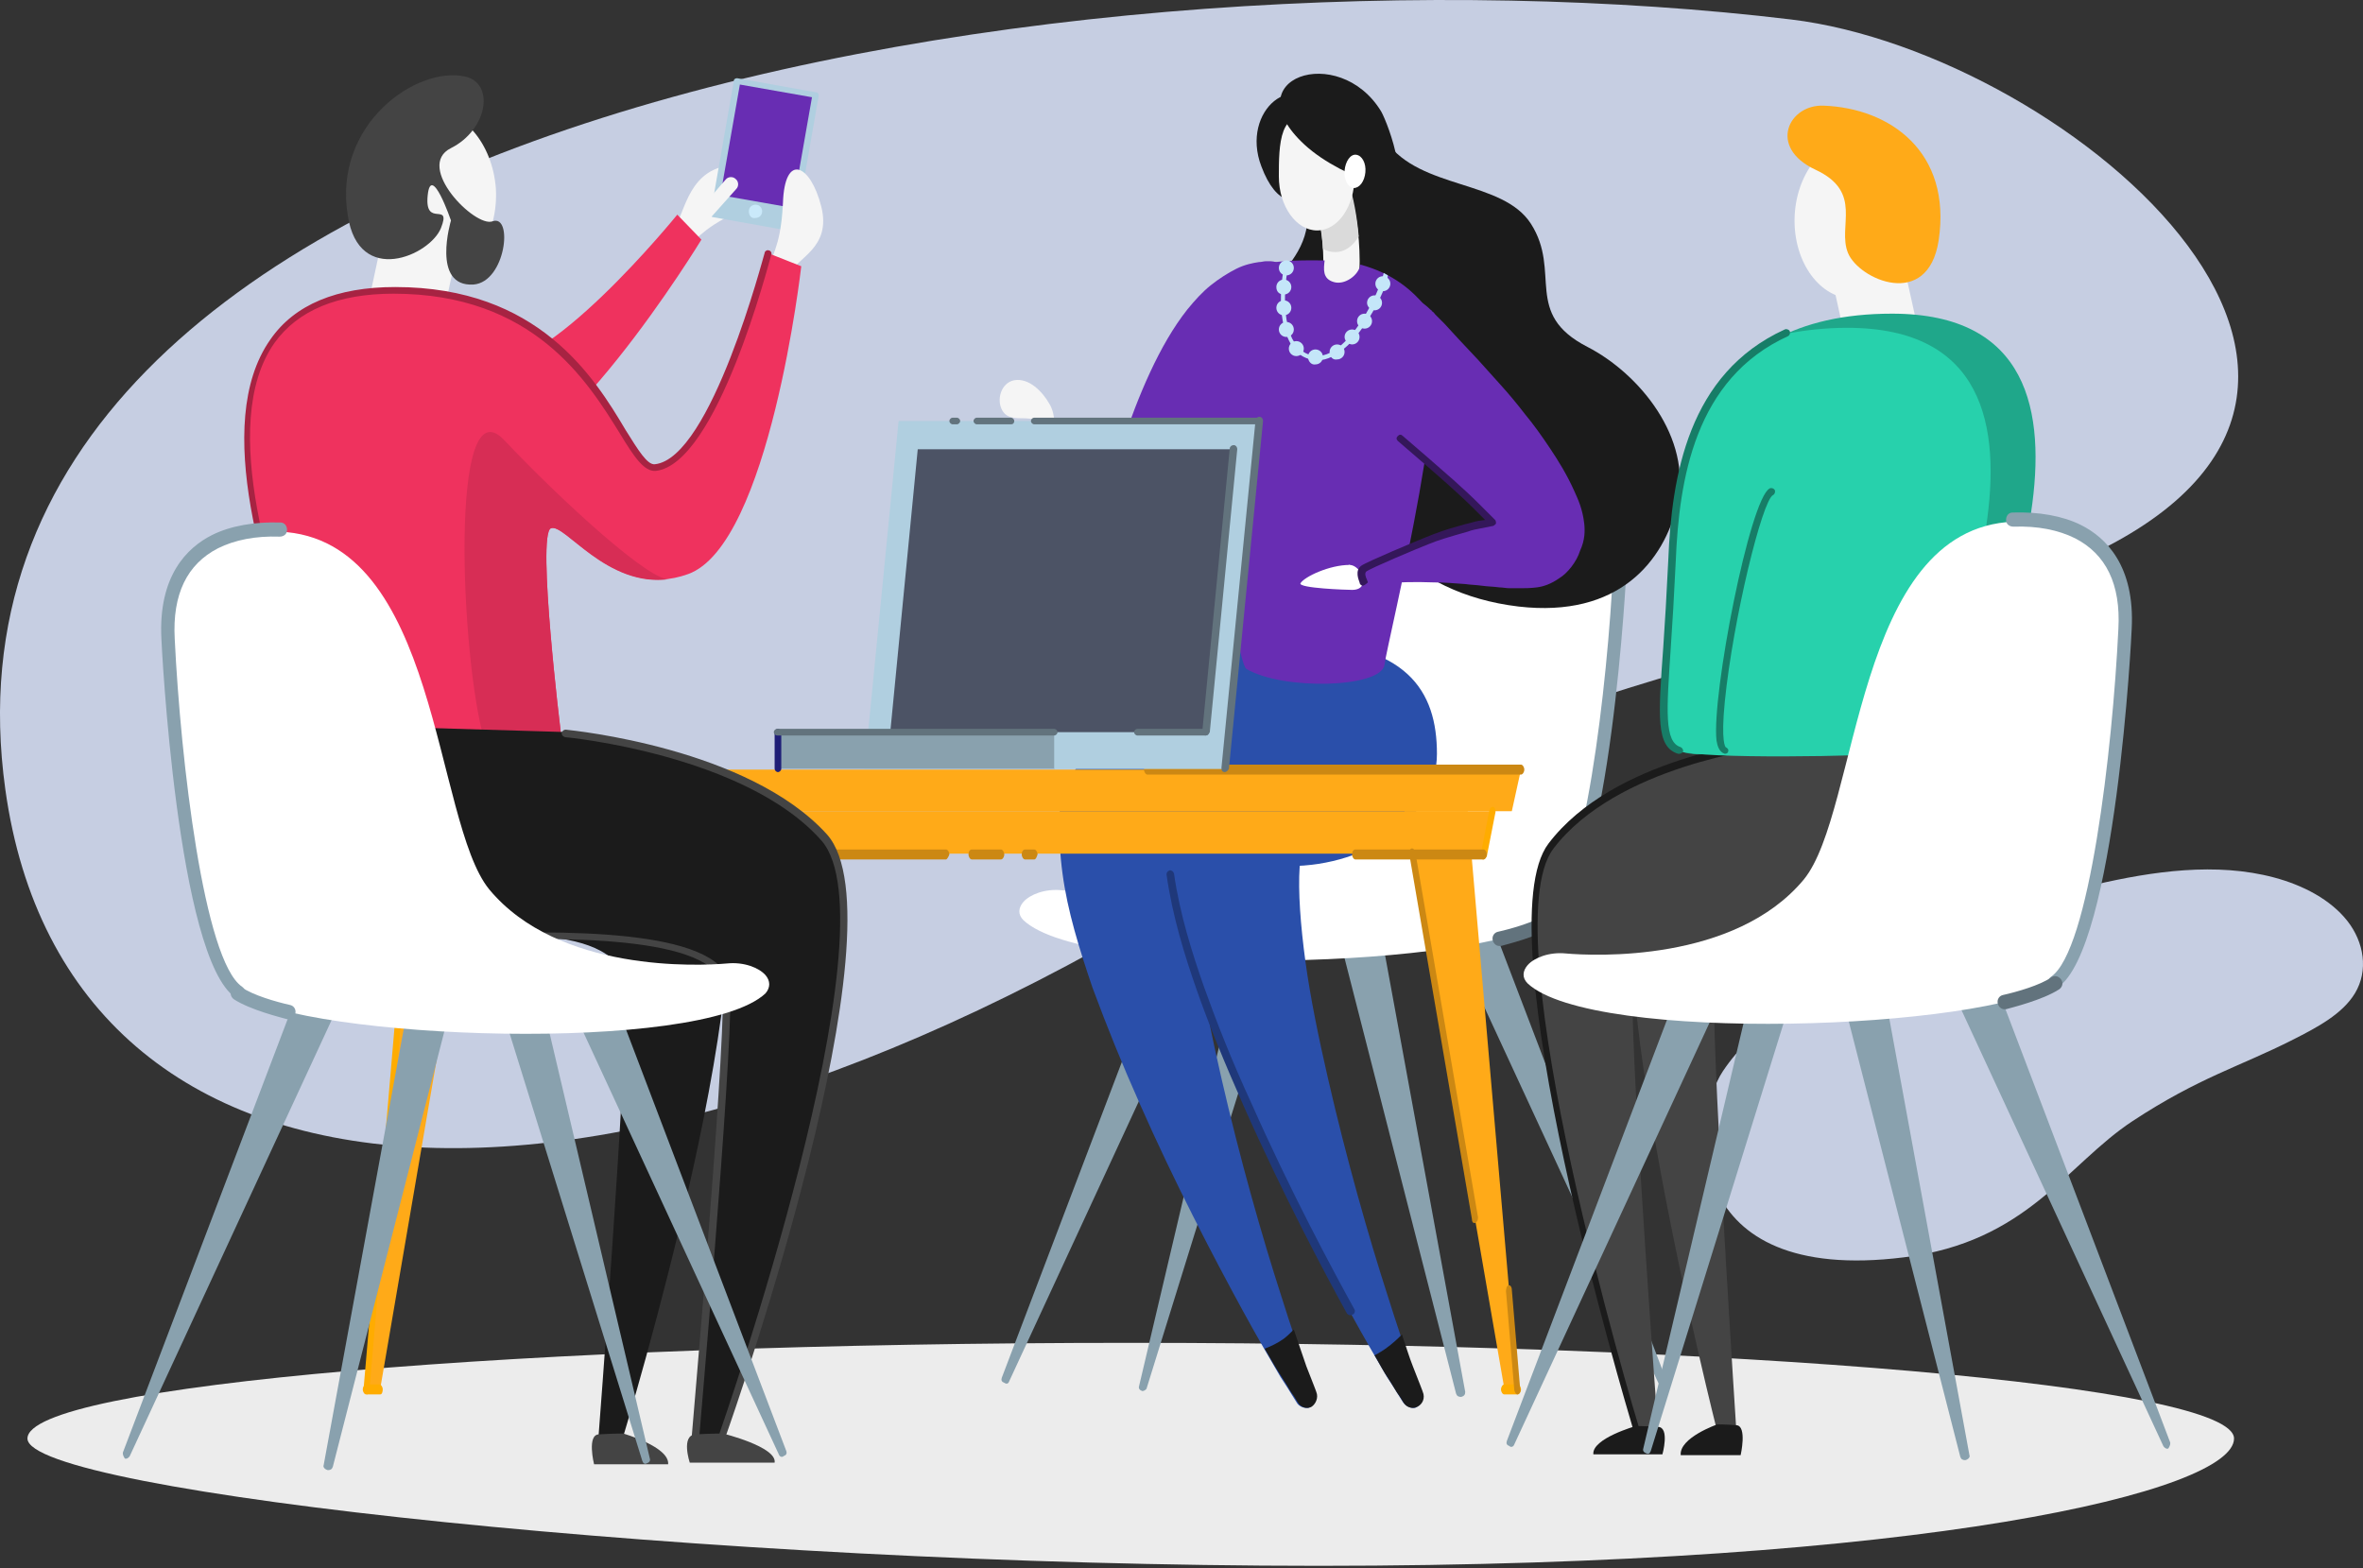 <svg width="568" height="377" viewBox="0 0 568 377" fill="none" xmlns="http://www.w3.org/2000/svg">
<rect x="0" y="0" width="568" height="377" fill="#333333" stroke="none"/>
<g clip-path="url(#clip0)">
<path d="M271.8 322.8C125.4 322.8 6.6 333 6.6 345.8C6.6 358.6 170.6 376.4 317 376.4C463.4 376.4 537 358.4 537 345.8C537 333.2 418.4 322.8 271.8 322.8Z" fill="#ECECEC"/>
<path fill-rule="evenodd" clip-rule="evenodd" d="M308.334 201.029C360.912 166.002 471.959 145.561 492.962 137.43C596.768 97.247 497.655 12.76 430.534 4.683C263.195 -15.455 -21.401 26.302 1.277 189.749C16.048 296.2 146.456 308.873 308.334 201.029Z" fill="#C6CEE2"/>
<path fill-rule="evenodd" clip-rule="evenodd" d="M512.654 269.467C528.668 258.939 538.34 256.431 551.183 249.911C556.966 246.976 563.039 243.786 566.067 238.764C569.362 233.299 568.245 226.462 564.231 221.367C560.218 216.272 553.653 212.809 546.65 210.942C532.735 207.23 517.523 209.414 503.407 212.695C484.419 217.11 466.078 223.461 448.936 231.558C435.196 238.05 421.771 246.067 414.119 257.524C406.466 268.981 403.97 308.943 457.605 302.249C487.338 298.539 496.64 279.995 512.654 269.467Z" fill="#C6CEE2"/>
<path d="M400.4 331.4L358 220.4C357 217.8 354.2 216.4 351.4 217.4C348.8 218.4 347.4 221.2 348.4 224C348.4 224.2 348.4 224.2 348.6 224.4L398.6 332.4C398.8 332.8 399.4 333.2 399.8 333C400.4 332.4 400.6 331.8 400.4 331.4Z" fill="#89A1AE"/>
<path d="M352.2 334.6L330.8 218C330.4 215.2 327.6 213.4 324.8 213.8C322 214.2 320.2 217 320.6 219.8C320.6 220 320.6 220 320.6 220.2L350 335C350.2 335.6 350.6 335.8 351.2 335.8C352 335.6 352.2 335.2 352.2 334.6Z" fill="#89A1AE"/>
<path d="M275.6 333.8L310.8 220.4C311.6 217.6 310 214.8 307.4 214C304.6 213.2 301.8 214.8 301 217.4C301 217.6 301 217.6 301 217.8L273.8 333.2C273.6 333.8 274 334.2 274.6 334.4C274.8 334.4 275.4 334.2 275.6 333.8Z" fill="#89A1AE"/>
<path d="M242.599 332L292.599 224C293.799 221.4 292.599 218.4 289.999 217.2C287.399 216 284.399 217.2 283.199 219.8C283.199 220 283.199 220 282.999 220.2L240.799 331.2C240.599 331.8 240.799 332.2 241.399 332.4C241.999 332.8 242.399 332.6 242.599 332Z" fill="#89A1AE"/>
<path d="M246 221.2C261.6 235.8 356 232.4 372.8 221.2C383.8 213.8 388.8 156.4 389.8 136.4C390.4 124 385.6 116.6 378.4 113C374 110.8 368.6 109.8 362.8 110.2C324.4 111.8 325.8 179.8 312.4 196.2C295.8 216.2 262 214.6 255.2 214C251.2 213.6 247.6 215 246 216.8C244.8 218.2 244.6 219.8 246 221.2Z" fill="white"/>
<path d="M372.6 222.8C372 222.8 371.6 222.6 371.2 222C370.6 221.2 370.8 220.2 371.6 219.6C380.8 213.4 386.4 165 387.8 136C388.4 125.2 384.8 118 377.4 114.2C373.4 112.2 368.4 111.2 362.6 111.4C361.6 111.4 361 110.8 360.8 109.8C360.8 108.8 361.4 108 362.4 108C368.6 107.8 374.4 108.8 378.8 111C384.8 114 391.8 120.8 391 136C391 136.8 387.2 212.8 373.2 222.2C373.4 222.8 373 222.8 372.6 222.8Z" fill="#89A1AE"/>
<path d="M360.4 227.4C359.6 227.4 359 226.8 358.8 226C358.6 225 359.2 224.2 360 224C363.6 223.2 369 221.6 371.6 219.8C372.4 219.2 373.4 219.4 374 220.2C374.6 221 374.4 222 373.6 222.6C369.6 225.2 362.2 227 360.8 227.4C360.8 227.4 360.6 227.4 360.4 227.4Z" fill="#62737D"/>
<path d="M358 112.4L357.2 109.2L358 109C358.8 108.8 359.8 109.2 360 110.2C360.2 111 359.8 112 358.8 112.2L358 112.4Z" fill="#1E1E77"/>
<path d="M345.4 181.2C345.4 196.2 329.4 208.2 309.8 208.2C290.2 208.2 254.6 211.8 254.6 196.8C254.6 181.8 281.2 154 309.8 154C338.4 154.2 345.4 166.2 345.4 181.2Z" fill="#2A4FAA"/>
<path d="M333.2 34C341.4 45.6 361.2 43.2 368 53.8C375.4 65.4 366 75.4 381.6 83.4C394 89.8 406.8 105.2 403.2 121.2C400 134.8 389.2 148.6 365 145.8C338.4 142.6 325.8 125.2 311 101.2C291.2 69.2 312 69.6 314.2 54C314.6 51.6 327.4 25.8 330.4 28.2C331.6 29 332.4 33 333.2 34C335.4 37.2 332.4 33 333.2 34Z" fill="#1B1B1B"/>
<path d="M317.6 27.8C323.8 40.4 310.4 59.2 303.2 40C298 26.4 311.8 15.8 317.6 27.8Z" fill="#1B1B1B"/>
<path d="M315.8 78.2C318.6 79.4 321.2 80.6 324 82C327.8 69.6 327.8 55.8 323.8 43.4C321 44.6 318.4 46 315.6 47.2C318.8 57 319 68.2 315.8 78.2Z" fill="#F5F5F5"/>
<path d="M253.6 102.4C253.4 100.4 253.2 98.6 252.2 97C250.6 94.2 247.4 90.8 243.8 91.4C240.6 92 239.4 96.2 241 98.8C242.4 101 245 100.4 247.2 100.6C249.4 100.8 251.6 101.4 253.2 103L253.6 102.4Z" fill="#F5F5F5"/>
<path d="M303.2 63.6C308.2 62.4 314.4 62.6 318.4 62.6C318.2 64.6 317.8 67 320.6 67.8C323.2 68.6 326.6 66.2 327 63.6C335 65.8 339.4 69.8 342.8 73.8C351.2 83.8 333.4 154.4 332.8 159.8C332 165.4 308.4 166 299.6 160.8C296.8 159.6 281.6 68.4 303.2 63.6Z" fill="#682DB3"/>
<path d="M315.8 47C318.6 45.8 321.2 44.4 324 43.2C325.4 47.6 326.2 52.2 326.6 56.8C325.2 59.2 323.2 60.6 321 60.6C320 60.6 319 60.4 318 59.8C317.8 55.6 317 51.2 315.8 47Z" fill="#DADADA"/>
<path d="M307.4 42.4C307.4 49.6 311.6 55.4 316.6 55.4C321.6 55.4 325.6 49.6 325.6 42.4C325.6 35.2 321 31.6 316.4 29.4C307.4 24.8 307.4 35.2 307.4 42.4Z" fill="#F5F5F5"/>
<path d="M324.4 135.8C319.6 135.8 313.6 138.6 312.6 140.2C312 141.4 323.8 141.8 325 141.8C329.8 141.8 327.2 135.8 324.4 135.8C323.6 135.6 325 135.8 324.4 135.8Z" fill="white"/>
<path d="M250.6 97.4C250.2 95.6 248.8 94.4 247.2 94C246.4 93.8 245.6 93.8 244.8 94C244.4 94.2 243.8 94.4 243.6 94.8C243.6 95.4 244 96 244.4 96.4C245 97 245.8 97.2 246.6 97.2C248 97.4 249.2 97.2 250.6 97.4Z" fill="#F5F5F5"/>
<path d="M255.4 102.8C255.4 102.8 255.8 103 256.4 103.6C257 104.2 257.8 105 258.8 106C260.8 108 263.6 110.8 266.6 114C268 115.6 269.8 117.2 271.2 118.4C272 119 272.8 119.4 272.8 119.2C272.8 119.2 272.6 118.8 271.6 118.4C271 118.2 270.2 118.2 269.4 118.2C268.4 118.2 267.6 118.6 267 119C266.4 119.4 266 119.6 265.6 120C265.4 120 265.4 120.2 265.4 120.2C265.6 120 265.2 120.4 265.2 120.4L265.4 120.2C265.6 120 265.4 120 265.4 120V119.8L265.6 119.2C266 118.2 266.4 116.8 266.8 115.6C267.8 112.8 268.6 110 269.6 107C273.6 95.2 278.6 83 285.4 74.4C287.2 72.2 289 70.2 291 68.6C293 67 295.2 65.6 297.2 64.6C299.2 63.6 301.2 63.2 302.6 63C303.2 63 303.8 62.8 304.2 62.8C304.6 62.8 304.8 62.8 304.8 62.8C308.2 62.6 311 65.4 311.2 68.8C311.2 70 311 71.2 310.4 72L306.4 78.8C306.4 78.8 306.4 78.8 306.2 79C306 79.2 305.8 79.4 305.6 79.6C305.2 80 304.8 80.6 304 81.4C303.2 82.4 302.4 83.6 301.6 85.2C299.8 88.4 297.6 92.8 295.6 97.8C294.6 100.2 293.4 103 292.4 105.6C291.2 108.4 290.2 111.2 289 114C287.8 116.8 286.6 119.8 285.2 122.6C284.4 124 283.8 125.6 282.8 127.2L282 129L281.6 129.8C281.4 130 281.2 130.6 281 130.6L280.8 130.8L280.6 131L280.4 131.2L280.2 131.4C280 131.8 279.6 132.2 279.2 132.6C278.4 133.4 277.6 134.2 276.2 135C275 135.8 273.4 136.4 271.8 136.6C270.2 136.8 268.6 136.6 267.4 136.2C264.8 135.6 263.4 134.4 262.4 133.6C260.2 131.8 259.2 130.2 258.4 128.6C256.6 125.6 255.8 123 255 120.4C253.6 115.4 253.4 111.2 253.4 108.2C253.4 106.6 253.4 105.6 253.6 104.6C253.6 103.8 253.8 103.4 253.8 103.4C254 102.8 254.4 102.6 255 102.6C255.2 102.6 255.4 102.8 255.4 102.8Z" fill="#682DB3"/>
<path d="M380.8 125.8C380.4 122.4 379.4 120.2 378.4 118C376.6 114 374.6 110.8 372.6 107.8C370.6 104.8 368.6 102 366.6 99.6C364.6 97 362.6 94.6 360.6 92.4C358.6 90.2 356.8 88.2 355.2 86.4C351.8 82.8 349 79.8 347.2 77.8C346.2 76.8 345.6 76.2 345 75.6C344.6 75 344.2 74.8 344.2 74.8C344.2 74.6 344 74.6 343.8 74.4C338.4 69 329.4 69 324 74.4C318.6 79.8 318.6 88.8 324 94.2C324 94.2 324.4 94.6 324.8 95C325.4 95.6 326.2 96.4 327.4 97.6C329.6 99.6 332.6 102.4 336.4 105.6C340 108.8 344.2 112.4 348.6 116.2C350.8 118.2 353 120.2 355 122.2C356.2 123.4 357.4 124.6 358.4 125.8C357.4 126 356.4 126.2 355.4 126.4C353.8 126.8 352.4 127.2 350.8 127.4C347.8 128.2 345.2 129.2 342.6 130C340.2 130.8 328.6 135.8 327.4 136.8C326.2 137.8 327.4 139.8 327.4 140C327.4 140.6 328 140.8 328.4 140.8C328.4 140.8 328.8 140.8 329.6 140.6C330.4 140.6 331.4 140.4 333 140.2C335.8 140 339.8 139.8 344.6 140C347 140 349.6 140.2 352.2 140.4C353.6 140.6 354.8 140.6 356.2 140.8C357.6 141 359 141 360.4 141.2C361.2 141.2 362 141.4 362.8 141.4H363.4H363.6H363.8C364 141.4 363.6 141.4 363.8 141.4C364.4 141.4 364.8 141.4 365.4 141.4C366.6 141.4 367.8 141.4 369.4 141.2C371 141 372.8 140.4 374.8 139C376.8 137.8 379 135 379.8 132.4C381 129.8 381 127.6 380.8 125.8Z" fill="#682DB3"/>
<path d="M327.6 140.8C327.2 140.8 326.8 140.4 326.8 140C326.6 139.4 325.6 137.2 327.2 136C328.6 135 340.6 130 342.6 129.2C345 128.2 347.8 127.2 350.8 126.4L352.2 126C353.2 125.8 354.4 125.4 355.4 125.2L357 125C356.2 124.2 355.4 123.4 354.6 122.6C352.2 120.2 350.2 118.4 348.2 116.6C344.4 113.2 340.4 109.8 336 106C335.6 105.6 335.6 105.2 336 104.8C336.4 104.4 336.8 104.4 337.2 104.8C341.6 108.6 345.8 112.2 349.4 115.4C351.4 117.2 353.4 119 355.8 121.4C357 122.6 358.2 123.8 359.4 125C359.6 125.2 359.6 125.6 359.6 125.8C359.6 126 359.2 126.2 359 126.4L356 127C355 127.2 353.8 127.4 352.8 127.8L351.4 128.2C348.6 129 345.8 129.8 343.4 130.8C340.8 131.8 329.4 136.6 328.4 137.4C328 137.8 328.2 138.6 328.6 139.4C328.6 139.6 328.8 139.8 328.8 140C328.6 140.2 328.2 140.6 327.6 140.8C327.8 140.8 327.8 140.8 327.6 140.8Z" fill="#34175A"/>
<path d="M313.6 34.8C318.4 39.2 325.2 42.4 331.4 44.6C340.4 48 333.8 30 332 26.8C321.8 10 296.2 18.8 313.6 34.8C315.4 36.4 313.4 34.6 313.6 34.8Z" fill="#1B1B1B"/>
<path d="M323.2 41C323 43.2 324 45 325.4 45.2C326.8 45.2 328 43.6 328.2 41.4C328.4 39.2 327.4 37.4 326 37.2C324.6 37 323.4 38.8 323.2 41Z" fill="white"/>
<path d="M332.6 65.6C332.2 68 328.4 77.2 323.2 82.2C320.8 84.6 318.6 85.6 316.4 85.6C313.8 85.4 312 84 310.6 81.4C308 76 308.8 66.8 310 62.8H309C307.8 67.2 307 76.2 309.8 81.8C311.2 84.8 313.4 86.4 316.4 86.6C316.6 86.6 316.6 86.6 316.8 86.6C319 86.6 321.4 85.4 324 83C329.2 77.8 333.4 69 333.6 66.2L332.6 65.6Z" fill="#C4E6F9"/>
<path d="M314.4 85.8C314.4 84.8 315.2 84 316.2 84C317.2 84 318 84.8 318 85.8C318 86.8 317.2 87.6 316.2 87.6C315.2 87.8 314.4 86.8 314.4 85.8Z" fill="#C4E6F9"/>
<path d="M309.8 83.8C309.8 82.8 310.6 82 311.6 82C312.6 82 313.4 82.8 313.4 83.8C313.4 84.8 312.6 85.6 311.6 85.6C310.6 85.6 309.8 84.8 309.8 83.8Z" fill="#C4E6F9"/>
<path d="M307.4 79.2C307.4 78.2 308.2 77.4 309.2 77.4C310.2 77.4 311 78.2 311 79.2C311 80.2 310.2 81 309.2 81C308.2 81 307.4 80.2 307.4 79.2Z" fill="#C4E6F9"/>
<path d="M306.8 74C306.8 73 307.6 72.2 308.6 72.2C309.6 72.2 310.4 73 310.4 74C310.4 75 309.6 75.8 308.6 75.8C307.6 75.8 306.8 75 306.8 74Z" fill="#C4E6F9"/>
<path d="M306.8 69C306.8 68 307.6 67.2 308.6 67.2C309.6 67.2 310.4 68 310.4 69C310.4 70 309.6 70.8 308.6 70.8C307.6 70.8 306.8 70.2 306.8 69Z" fill="#C4E6F9"/>
<path d="M307.4 64.4C307.4 63.4 308.2 62.6 309.2 62.6C310.2 62.6 311 63.4 311 64.4C311 65.4 310.2 66.2 309.2 66.2C308.2 66.2 307.4 65.4 307.4 64.4Z" fill="#C4E6F9"/>
<path d="M319.6 84.6C319.6 83.6 320.4 82.8 321.4 82.8C322.4 82.8 323.2 83.6 323.2 84.6C323.2 85.6 322.4 86.4 321.4 86.4C320.4 86.6 319.6 85.8 319.6 84.6Z" fill="#C4E6F9"/>
<path d="M323.2 81C323.2 80 324 79.2 325 79.2C326 79.2 326.8 80 326.8 81C326.8 82 326 82.8 325 82.8C324.2 82.8 323.2 82 323.2 81Z" fill="#C4E6F9"/>
<path d="M326.2 77.2C326.2 76.2 327 75.4 328 75.4C329 75.4 329.8 76.2 329.8 77.2C329.8 78.2 329 79 328 79C327 79 326.2 78.2 326.2 77.2Z" fill="#C4E6F9"/>
<path d="M328.6 72.8C328.6 71.8 329.4 71 330.4 71C331.4 71 332.2 71.8 332.2 72.8C332.2 73.8 331.4 74.6 330.4 74.6C329.6 74.6 328.6 73.8 328.6 72.8Z" fill="#C4E6F9"/>
<path d="M330.6 68.2C330.6 67.2 331.4 66.4 332.4 66.4C333.4 66.4 334.2 67.2 334.2 68.2C334.2 69.2 333.4 70 332.4 70C331.4 70 330.6 69.2 330.6 68.2Z" fill="#C4E6F9"/>
<path d="M311.6 337C311.6 337 311.2 336.4 310.6 335.4C310 334.4 309 332.8 307.8 331C305.6 327.2 302.4 321.8 298.8 315.2C291.6 302 282.2 284 274 265.4C269.8 256 266 246.6 262.6 237.4C259.4 228 256.6 219 255.4 210C254.8 205.4 254.4 200.8 255.2 195.8C255.2 195.2 255.4 194.4 255.6 193.8C255.8 193.2 255.8 192.6 256 191.8C256.2 191 256.4 190.4 256.6 189.8C256.8 189 257.2 188.4 257.4 187.6C258.6 184.6 260.4 181.6 263.2 179C264.4 177.8 266 176.6 267.4 175.8C268.8 175 270.4 174.2 271.6 173.8C273 173.4 274.2 173 275.2 172.8C276.2 172.6 277.2 172.4 278 172.4C278.8 172.2 279.6 172.2 280.2 172.2C280.8 172.2 281.2 172.2 281.6 172.2C282.4 172.2 282.8 172.2 282.8 172.2C292.8 173 300.4 181.8 299.4 192C298.6 202 289.8 209.6 279.6 208.6C279.6 208.6 279.6 208.6 279.8 208.6C279.8 208.6 280 208.6 280.2 208.6C280.4 208.6 280.4 208.6 280.8 208.4C281 208.4 281.4 208.2 281.8 208.2C282.2 208.2 282.8 208 283.2 207.8C283.8 207.6 284.4 207.2 285 206.8C285.6 206.4 286.2 205.8 286.8 205.4C287.8 204.2 288.4 203.2 288.4 202.6C288.4 202.4 288.4 202.4 288.4 202.2C288.4 202.2 288.4 202.2 288.2 202.2C288.2 202.2 288 202.2 288 202.4C287.6 203.2 287 205.6 286.8 208.4C286.4 214.2 287 222.4 288.2 231.2C289.4 240 291.4 249.6 293.6 259.2C298 278.4 303.4 297.4 308 311.6C310.2 318.6 312.2 324.6 313.8 328.6C314.6 330.6 315.2 332.2 315.6 333.2C316 334.2 316.2 334.8 316.2 334.8C316.8 336.2 316 337.8 314.6 338.4C313.6 338.6 312.2 338.2 311.6 337Z" fill="#2A4FAA"/>
<path d="M337.2 337C337.2 337 336.8 336.4 336.2 335.4C335.6 334.4 334.6 332.8 333.4 331C331.2 327.2 328 321.8 324.4 315.2C317.2 302 307.8 284 299.6 265.4C295.4 256 291.6 246.6 288.2 237.4C285 228 282.2 219 281 210C280.4 205.4 280 200.8 280.8 195.8C280.8 195.2 281 194.4 281.2 193.8C281.4 193.2 281.4 192.6 281.6 191.8C281.8 191 282 190.4 282.2 189.8C282.4 189 282.8 188.4 283 187.6C284.2 184.6 286 181.6 288.8 179C290 177.8 291.6 176.6 293 175.8C294.4 175 296 174.2 297.2 173.8C298.6 173.4 299.8 173 300.8 172.8C301.8 172.6 302.8 172.4 303.6 172.4C304.4 172.2 305.2 172.2 305.8 172.2C306.4 172.2 306.8 172.2 307.2 172.2C308 172.2 308.4 172.2 308.4 172.2C318.4 173 326 181.8 325 192C324.2 202 315.4 209.6 305.2 208.6C305.2 208.6 305.2 208.6 305.4 208.6C305.4 208.6 305.6 208.6 305.8 208.6C306 208.6 306 208.6 306.4 208.4C306.6 208.4 307 208.2 307.4 208.2C307.8 208.2 308.4 208 308.8 207.8C309.4 207.6 310 207.2 310.6 206.8C311.2 206.4 311.8 205.8 312.4 205.4C313.4 204.2 314 203.2 314 202.6C314 202.4 314 202.4 314 202.2C314 202.2 314 202.2 313.8 202.2C313.8 202.2 313.6 202.2 313.6 202.4C313.2 203.2 312.6 205.6 312.4 208.4C312 214.2 312.6 222.4 313.8 231.2C315 240 317 249.6 319.2 259.2C323.6 278.4 329 297.4 333.6 311.6C335.8 318.6 337.8 324.6 339.4 328.6C340.2 330.6 340.8 332.2 341.2 333.2C341.6 334.2 341.8 334.8 341.8 334.8C342.4 336.2 341.6 337.8 340.2 338.4C339.4 338.6 338 338.2 337.2 337Z" fill="#2A4FAA"/>
<path d="M324.6 316.2C324.4 316.2 324 316 323.8 315.8C318.6 306.4 308.4 287.2 299 266C294.4 255.6 290.6 246.4 287.6 237.8C284.8 229.8 281.8 220.2 280.4 210.2C280.4 209.8 280.6 209.4 281.2 209.2C281.6 209.2 282 209.4 282.2 210C283.6 219.8 286.6 229.2 289.4 237.2C292.4 245.6 296 254.8 300.8 265.2C310.2 286.4 320.4 305.4 325.6 314.8C325.8 315.2 325.6 315.8 325.2 316C324.8 316 324.6 316.2 324.6 316.2Z" fill="#1F387A"/>
<path d="M316.4 334.6C316.4 334.6 316.2 334 315.8 333C315.4 332 314.8 330.4 314 328.4C313.2 326 312.2 323.2 311 319.6C310.2 320.4 309.4 321.2 308.6 321.8C307.2 322.8 305.6 323.6 304 324.2C305.6 327 307 329.4 308.2 331.2C309.4 333 310.2 334.6 311 335.6C311.6 336.6 312 337.2 312 337.2C312.6 338.2 314 338.8 315.2 338.2C316.2 337.6 317 336 316.4 334.6Z" fill="#1B1B1B"/>
<path d="M342 334.6C342 334.6 341.8 334 341.4 333C341 332 340.4 330.4 339.6 328.4C338.8 326.4 338 323.8 337 320.8C335 322.8 332.8 324.6 330.4 325.8C331.6 327.8 332.6 329.8 333.6 331.2C334.8 333 335.6 334.6 336.4 335.6C337 336.6 337.4 337.2 337.4 337.2C338 338.2 339.4 338.8 340.6 338.2C342 337.6 342.6 336 342 334.6Z" fill="#1B1B1B"/>
<path d="M356.6 205.2H96.4L94.2 195H358.6L356.6 205.2Z" fill="#FFAA18"/>
<path d="M363.4 195H89.4L87.2 185H365.6L363.4 195Z" fill="#FFAA18"/>
<path d="M88 333.8H91.4L115.2 195H100L88 333.8Z" fill="#FFAA18"/>
<path d="M364.8 333.8H361.6L337.6 195H352.8L364.8 333.8Z" fill="#FFAA18"/>
<path d="M154.4 196.4H89.4C89 196.4 88.6 195.8 88.6 195.2C88.6 194.4 89 194 89.4 194H154.2C154.6 194 155 194.6 155 195.2C155 195.8 154.8 196.4 154.4 196.4Z" fill="#CC8813"/>
<path d="M227.4 206.6H96.4C96 206.6 95.6 206 95.6 205.4C95.6 204.6 96 204.2 96.4 204.2H227.4C227.8 204.2 228.2 204.8 228.2 205.4C228 206 227.6 206.6 227.4 206.6Z" fill="#CC8813"/>
<path d="M240.6 206.6H233.6C233.2 206.6 232.8 206 232.8 205.4C232.8 204.6 233.2 204.2 233.6 204.2H240.6C241 204.2 241.4 204.8 241.4 205.4C241.4 206 241 206.6 240.6 206.6Z" fill="#CC8813"/>
<path d="M248.6 206.6H246.4C246 206.6 245.6 206 245.6 205.4C245.6 204.6 246 204.2 246.4 204.2H248.6C249 204.2 249.4 204.8 249.4 205.4C249.2 206 249 206.6 248.6 206.6Z" fill="#CC8813"/>
<path d="M88.2 335.2C88 335.2 88 335.2 88.2 335.2C87.6 335 87.4 334.4 87.4 333.8L98.4 205.2C98.4 204.6 98.8 204 99.2 204.2C99.6 204.4 99.8 205 99.8 205.6L88.8 334.2C88.8 334.8 88.4 335.2 88.2 335.2Z" fill="#FFAC00"/>
<path d="M91.4 335.2H88C87.6 335.2 87.2 334.6 87.2 334C87.2 333.4 87.6 332.8 88 332.8H91.2C91.6 332.8 92 333.4 92 334C92 334.6 91.8 335.2 91.4 335.2Z" fill="#FFAC00"/>
<path d="M158.8 196.4H157.8C157.4 196.4 157 195.8 157 195.2C157 194.4 157.4 194 157.8 194H158.8C159.2 194 159.6 194.6 159.6 195.2C159.6 195.8 159.2 196.4 158.8 196.4Z" fill="#FFAC00"/>
<path d="M354.4 294C354 294 353.8 293.6 353.8 293L338.8 205.6C338.6 205 338.8 204.2 339.2 204C339.6 203.8 340 204.2 340.2 204.8L355.2 292.2C355.4 292.8 355.2 293.6 354.8 293.8C354.6 294 354.6 294 354.4 294Z" fill="#CC8813"/>
<path d="M356.6 206.6H356.4C356 206.4 355.8 205.6 356 205L358 194.8C358.2 194.2 358.6 193.8 359 194C359.4 194.2 359.6 195 359.4 195.6L357.4 205.8C357.2 206.2 356.8 206.6 356.6 206.6Z" fill="#FFAC00"/>
<path d="M356.6 206.6H325.8C325.4 206.6 325 206 325 205.4C325 204.6 325.4 204.2 325.8 204.2H356.6C357 204.2 357.4 204.8 357.4 205.4C357.4 206 357 206.6 356.6 206.6Z" fill="#CC8813"/>
<path d="M365.6 186.2H275.8C275.4 186.2 275 185.6 275 185C275 184.2 275.4 183.8 275.8 183.8H365.6C366 183.8 366.4 184.4 366.4 185C366.4 185.6 366 186.2 365.6 186.2Z" fill="#CC8813"/>
<path d="M89.4 196.4C89.2 196.4 88.8 196 88.8 195.6L86.6 185.4C86.4 184.8 86.6 184 87 183.8C87.4 183.6 87.8 183.8 88 184.6L90.2 194.8C90.4 195.4 90.2 196.2 89.8 196.4C89.6 196.4 89.6 196.4 89.4 196.4Z" fill="#CC8813"/>
<path d="M364.8 335.2H361.6C361.2 335.2 360.8 334.6 360.8 334C360.8 333.4 361.2 332.8 361.6 332.8H364.8C365.2 332.8 365.6 333.4 365.6 334C365.6 334.6 365.2 335.2 364.8 335.2Z" fill="#FFAC00"/>
<path d="M364.8 335.2C364.4 335.2 364.2 334.8 364 334.2L362 310.4C362 309.8 362.2 309 362.6 309C363 308.8 363.4 309.4 363.4 310L365.4 333.8C365.6 334.4 365.4 335 364.8 335.2C365 335.2 364.8 335.2 364.8 335.2Z" fill="#CC8813"/>
<path d="M294.4 184.8H207.8L216 101.2H302.4L294.4 184.8Z" fill="#B0CFE0"/>
<path d="M213.8 178L220.6 108H296.6L289.6 178H213.8Z" fill="#4C5365"/>
<path d="M253.6 176H187V184.8H253.6V176Z" fill="#89A1AE"/>
<path d="M294.2 176H253.4V184.8H294.2V176Z" fill="#B0CFE0"/>
<path d="M302.4 102H248.6C248.2 102 247.8 101.6 247.8 101.2C247.8 100.8 248.2 100.4 248.6 100.4H302.4C302.8 100.4 303.2 100.8 303.2 101.2C303.4 101.6 303 102 302.4 102Z" fill="#62737D"/>
<path d="M294.4 185.6C294.2 185.6 294.2 185.6 294.4 185.6C293.8 185.6 293.6 185.2 293.6 184.6L301.8 101C301.8 100.6 302.2 100.2 302.8 100.2C303.2 100.2 303.6 100.6 303.6 101.2L295.4 184.8C295.2 185.2 294.8 185.6 294.4 185.6Z" fill="#62737D"/>
<path d="M243 102H234.8C234.4 102 234 101.6 234 101.2C234 100.8 234.4 100.4 234.8 100.4H243C243.4 100.4 243.8 100.8 243.8 101.2C243.8 101.6 243.6 102 243 102Z" fill="#62737D"/>
<path d="M230 102H229C228.6 102 228.2 101.6 228.2 101.2C228.2 100.8 228.6 100.4 229 100.4H230C230.4 100.4 230.8 100.8 230.8 101.2C230.8 101.6 230.4 102 230 102Z" fill="#62737D"/>
<path d="M289.8 176.8C289.2 176.8 289 176.4 289 175.8L295.6 107.8C295.6 107.4 296 107 296.6 107C297 107 297.4 107.4 297.4 108L290.8 176C290.6 176.4 290.2 176.8 289.8 176.8Z" fill="#62737D"/>
<path d="M289.8 176.8H273.4C273 176.8 272.6 176.4 272.6 176C272.6 175.6 273 175.2 273.4 175.2H289.8C290.2 175.2 290.6 175.6 290.6 176C290.6 176.4 290.4 176.8 289.8 176.8Z" fill="#62737D"/>
<path d="M187 185.6C186.6 185.6 186.2 185.2 186.2 184.8V176C186.2 175.6 186.6 175.2 187 175.2C187.4 175.2 187.8 175.6 187.8 176V184.8C187.8 185.2 187.4 185.6 187 185.6Z" fill="#1E1E77"/>
<path d="M253.4 176.8H186.8C186.4 176.8 186 176.4 186 176C186 175.6 186.4 175.2 186.8 175.2H253.4C253.8 175.2 254.2 175.6 254.2 176C254.2 176.4 253.8 176.8 253.4 176.8Z" fill="#62737D"/>
<path d="M161.4 55.6C164.6 52.8 164.6 41.4 175 39.8C185.4 38.2 189 45.6 178 50.6C167 55.6 168 58.4 163.6 59.4C159.4 60.6 161.4 55.6 161.4 55.6Z" fill="#F5F5F5"/>
<path d="M162.8 51.6C162.8 51.6 130.4 91.6 116.8 87H116.6L105.4 111.4C107.6 112.4 110 113.2 113 113.4C133.6 115.2 168.6 57.6 168.6 57.6L162.8 51.6Z" fill="#EF325E"/>
<path d="M170.8 51.4C170.8 51.8 171 52.2 171.4 52.2L190.4 55.6C190.8 55.6 191.2 55.4 191.2 55L196.8 23C196.8 22.6 196.6 22.2 196.2 22.2L177.2 18.8C176.8 18.8 176.4 19 176.4 19.4L170.8 51.4Z" fill="#B0CFE0"/>
<path d="M177.844 20.324L173.176 46.918L190.51 49.968L195.177 23.375L177.844 20.324Z" fill="#682DB3"/>
<g opacity="0.15">
<g opacity="0.15">
<g opacity="0.15">
<g opacity="0.15">
<path opacity="0.15" d="M195.2 23.4L186.8 22L175 37.2L173.2 47L178 47.8L194.8 26.6L195.2 23.4Z" fill="white"/>
</g>
</g>
</g>
</g>
<path d="M180 50.8C180 49.8 180.8 49.2 181.6 49.2C182.6 49.2 183.2 50 183.2 50.8C183.2 51.8 182.4 52.4 181.6 52.4C180.6 52.6 180 51.8 180 50.8Z" fill="#CAE9FA"/>
<path d="M89 47.2C89.8 58.2 97 66.6 105.4 66.2C113.6 65.6 119.8 56.4 119.2 45.4C118.4 34.4 111.2 26 102.8 26.4C94.4 27 88.2 36.2 89 47.2Z" fill="#F5F5F5"/>
<path d="M98.2 80.8C102.4 80.8 106 78 107 73.6L111.6 52.2C112.6 47.4 109.6 42.6 104.6 41.4C99.6 40.4 95 43.4 93.8 48.4L89.2 69.8C88.2 74.6 91.2 79.4 96.2 80.6C97 80.6 97.6 80.8 98.2 80.8Z" fill="#F5F5F5"/>
<path d="M111.8 18.4C119 20 117.2 31.2 108.4 35.6C99.6 40 114.2 54.8 118.4 53.2C123.4 51.4 121.6 67.8 113.8 68.4C103.6 69 108.4 53 108.4 53C108.4 53 103.6 39 102.8 47C102 55 108.6 48.2 106 54.8C103.4 61.4 86.2 69 83.6 51.8C80 29.8 100.2 15.8 111.8 18.4Z" fill="#444444"/>
<path d="M189.8 66C191.2 62 200 59.8 197.4 49.6C194.8 39.4 188.6 36.6 188.2 48.8C187.6 61 184.8 60.8 185.4 65.4C186.2 69.8 189.8 66 189.8 66Z" fill="#F5F5F5"/>
<path d="M157.8 112.4C149.8 113.2 143.2 69.8 94.8 69.8C27.6 69.8 76.6 166.2 76.2 174.2C75.6 182.2 134.8 176 134.8 176C134.8 176 129 128.6 132.4 127C136 125.4 147.8 144.4 165.4 138C185 131 192.6 64 192.6 64L185 61C185 61 172.2 111 157.8 112.4Z" fill="#EF325E"/>
<path d="M76.2 175C76.6 175 77 174.6 77 174.2C77 172.6 75.8 169 73.2 161.8C66.4 142.4 52 102.2 66 82.4C71.6 74.6 81.2 70.6 94.6 70.6C128.2 70.6 141.2 91.6 149 104.2C152.4 109.8 154.8 113.4 157.6 113.2C172.4 111.6 184.8 63.2 185.4 61.2C185.6 60.8 185.2 60.2 184.8 60.2C184.4 60 183.8 60.4 183.8 60.8C183.6 61.2 171 110.2 157.4 111.6C155.6 111.8 153.4 108.2 150.4 103.4C142.8 90.6 129.4 69 95 69C81 69 70.8 73.2 65 81.6C50.6 102 64.4 141.4 72 162.6C74 168.4 75.8 173 75.6 174.4C75.4 174.6 75.8 175 76.2 175Z" fill="#A72342"/>
<path d="M132.4 127C135.6 125.6 145.8 141.4 161 139.2C156.6 140.2 134.8 120.2 121.2 105.8C107.8 91.6 110.8 158.8 116.4 177.8C126.6 177.2 134.8 176.2 134.8 176.2C134.8 176.2 129 128.6 132.4 127Z" fill="#D72D55"/>
<path d="M76 174.2C73.4 190.2 76.4 226.8 95.6 225.8C114.8 224.8 150.2 220.8 150.4 237.8C150.6 258.2 143.8 346.2 143.8 346.2L149.6 346C149.6 346 187.4 222.2 171.2 201.2C155 180.2 117.4 176 117.4 176L76 174.2Z" fill="#1B1B1B"/>
<path d="M76.2 174.2C73.2 190.2 73.4 226.8 95.6 225.8C117.8 224.8 174.4 220.8 174.8 237.8C175 258.2 167.2 346.2 167.2 346.2L173.8 346C173.8 346 217.4 222.2 198.8 201.2C180.2 180.2 136.8 176 136.8 176L76.2 174.2Z" fill="#1B1B1B"/>
<path d="M167.2 347.2C167.6 347.2 168 346.8 168 346.4C168 345.6 175.8 258.2 175.6 238C175.6 235.8 174.6 233.6 172.8 232C162 222 122 224 100.6 225C98.8 225 97.2 225.2 95.8 225.2C95.4 225.2 95 225.6 95 226C95 226.4 95.4 226.8 95.8 226.8C97.2 226.8 99 226.6 100.6 226.6C121.8 225.6 161.4 223.6 171.6 233.2C173.2 234.6 173.8 236.2 173.8 238C174 258.2 166.2 345.4 166.2 346.2C166.2 346.6 166.6 347.2 167.2 347.2C167 347.2 167 347.2 167.2 347.2Z" fill="#444444"/>
<path d="M186.2 351.6H165.8C165.8 351.6 163.6 345 167.2 344.8C170.6 344.6 173.8 344.6 173.8 344.6C173.8 344.6 186.8 347.8 186.2 351.6Z" fill="#444444"/>
<path d="M160.6 352H142.8C142.8 352 141 344.8 144 344.8C147 344.6 149.8 344.6 149.8 344.6C149.8 344.6 161 347.8 160.6 352Z" fill="#444444"/>
<path d="M169.2 53.4C169.6 53.4 170.2 53.2 170.4 52.8L177 45.4C177.6 44.8 177.6 43.6 176.8 43C176.2 42.4 175 42.4 174.4 43.2L168 50.6C167.4 51.2 167.4 52.4 168.2 53C168.6 53.2 169 53.4 169.2 53.4Z" fill="#F5F5F5"/>
<path d="M173.8 345.4C174.2 345.4 174.4 345.2 174.6 344.8C176.4 339.8 217.6 221.8 198.8 200.6C180 179.8 137.8 175.6 136 175.4C135.6 175.4 135.2 175.6 135 176.2C135 176.6 135.2 177 135.8 177.2C136.2 177.2 179.2 181.4 197.4 202C215.6 222.4 173.4 343.2 173 344.4C172.8 344.8 173 345.4 173.8 345.4C173.6 345.4 173.6 345.4 173.8 345.4Z" fill="#444444"/>
<path d="M29.6 349L71.8 238C72.8 235.4 75.6 234 78.4 235C81 236 82.4 238.8 81.4 241.6C81.4 241.8 81.4 241.8 81.2 242L31.2 350C31 350.4 30.4 350.8 30 350.6C29.6 350 29.4 349.4 29.6 349Z" fill="#89A1AE"/>
<path d="M77.8 352.2L99.2 235.6C99.6 232.8 102.4 231 105.2 231.4C108 231.8 109.8 234.6 109.4 237.4C109.4 237.6 109.4 237.6 109.4 237.8L80 352.6C79.8 353.2 79.4 353.4 78.8 353.4C78 353.2 77.6 352.6 77.8 352.2Z" fill="#89A1AE"/>
<path d="M154.4 351.2L119.2 237.8C118.4 235 120 232.2 122.6 231.4C125.4 230.6 128.2 232.2 129 234.8C129 235 129 235 129 235.2L156.2 350.6C156.4 351.2 156 351.6 155.4 351.8C155 352 154.6 351.8 154.4 351.2Z" fill="#89A1AE"/>
<path d="M187.2 349.6L137.2 241.6C136 239 137.2 236 139.8 234.8C142.4 233.6 145.4 234.8 146.6 237.4C146.6 237.6 146.6 237.6 146.8 237.8L189 348.8C189.2 349.4 189 349.8 188.4 350C188 350.4 187.4 350.2 187.2 349.6Z" fill="#89A1AE"/>
<path d="M184 238.8C168.4 253.4 74 250 57.2 238.8C46.2 231.4 41.2 174 40.2 154C39.6 141.6 44.4 134.2 51.6 130.6C56 128.4 61.4 127.4 67.2 127.8C105.6 129.4 104.2 197.4 117.6 213.8C134.2 233.8 168 232.2 174.8 231.6C178.8 231.2 182.4 232.6 184 234.4C185.2 235.8 185.2 237.4 184 238.8Z" fill="white"/>
<path d="M57.2 240.4C57.8 240.4 58.2 240.2 58.6 239.6C59.2 238.8 59 237.8 58.2 237.2C49 231 43.4 182.6 42 153.6C41.4 142.8 45 135.6 52.4 131.8C56.4 129.8 61.4 128.8 67.2 129C68.2 129 69 128.4 69 127.4C69 126.4 68.4 125.6 67.4 125.6C61.2 125.4 55.4 126.4 51 128.6C45 131.6 38 138.4 38.8 153.6C38.8 154.4 42.6 230.4 56.6 239.8C56.6 240.4 57 240.4 57.2 240.4Z" fill="#89A1AE"/>
<path d="M69.4 245C70.2 245 70.8 244.4 71 243.6C71.2 242.6 70.6 241.8 69.8 241.6C66.2 240.8 60.8 239.2 58.2 237.4C57.4 236.8 56.4 237 55.8 237.8C55.2 238.6 55.4 239.6 56.2 240.2C60.2 242.8 67.6 244.6 69 245C69.2 245 69.4 245 69.4 245Z" fill="#89A1AE"/>
<path d="M472.6 177C474.6 192.6 472.2 228.2 456.6 227.2C441 226.2 412.2 222.4 412 239C411.8 259 417.4 344.4 417.4 344.4L412.8 344.2C412.8 344.2 382.2 223.8 395.2 203.4C408.4 183 438.8 179 438.8 179L472.6 177Z" fill="#444444"/>
<path d="M404 349.8H418.4C418.4 349.8 420 342.8 417.4 342.6C415 342.4 412.8 342.4 412.8 342.4C412.8 342.4 403.6 345.6 404 349.8Z" fill="#1B1B1B"/>
<path d="M472.6 177C475 192.6 474.6 228.2 456.6 227.2C438.6 226.2 392.6 222.4 392.4 239C392.2 259 398.6 344.4 398.6 344.4L393.2 344.2C393.2 344.2 357.8 223.8 373 203.4C388.2 183 423.4 179 423.4 179L472.6 177Z" fill="#444444"/>
<path d="M393.2 343.6C392.8 343.6 392.6 343.4 392.4 343C391 338.2 356.6 223.4 372.2 202.8C387.8 182.2 423.2 178.2 424.6 178C425 178 425.4 178.2 425.6 178.8C425.6 179.2 425.4 179.6 424.8 179.8C424.4 179.8 388.6 184 373.4 204C358.2 224 393.4 341.4 393.8 342.6C394 343 393.6 343.6 393.2 343.6C393.4 343.6 393.2 343.6 393.2 343.6Z" fill="#1B1B1B"/>
<path d="M383 349.6H399.6C399.6 349.6 401.4 343.2 398.6 343C395.8 342.8 393.2 342.8 393.2 342.8C393.2 342.8 382.6 345.8 383 349.6Z" fill="#1B1B1B"/>
<path d="M451.6 86C447.6 86 444 83.2 443 79L438.4 58.2C437.4 53.4 440.4 48.8 445.2 47.8C450 46.8 454.6 49.8 455.6 54.6L460.2 75.4C461.2 80.2 458.2 84.8 453.4 85.8C452.8 86 452.2 86 451.6 86Z" fill="#F5F5F5"/>
<path d="M401.8 135C402.8 112 407.8 75.4 454.8 75.4C520.2 75.4 472.4 169.2 473 177C473.4 184.8 416 178.8 416 178.8L419 140.2C419 140.2 428 187.8 403.8 180.6C397.2 178.6 400.6 165.4 401.8 135Z" fill="#1FA78A"/>
<path d="M429.4 80.2C433.8 79.4 438.6 78.8 444 78.8C509.4 78.8 461.6 172.6 462.2 180.4C462.2 180.6 462.2 180.6 462.2 180.8C445.6 182 409.8 182.4 403.8 180.6C397.4 178.6 400.8 165.6 402 135.2C402.6 117.2 405.8 90.8 429.4 80.2Z" fill="#27D1AC"/>
<path d="M403.6 181.2H403.4C398 179.6 398.6 172.2 399.8 155.6C400.2 150 400.6 143 401 134.8C401.8 114.4 405.8 89.8 429 79.2C429.4 79 430 79.2 430.2 79.6C430.4 80 430.2 80.6 429.8 80.8C407.4 91 403.6 115.2 402.8 135C402.4 143.2 402 150.2 401.6 155.8C400.6 170.8 400 178.4 404 179.6C404.4 179.8 404.6 180.2 404.6 180.6C404.4 181 404 181.2 403.6 181.2Z" fill="#177D67"/>
<path d="M460.6 53.4C460 64 452.8 72.4 444.8 71.8C436.8 71.2 430.8 62.2 431.4 51.6C432 41 439.2 32.6 447.2 33.2C455.2 33.6 461.2 42.8 460.6 53.4Z" fill="#F5F5F5"/>
<path d="M438.4 25.4C430 25 424.8 35.4 436.4 40.8C448 46.2 441.6 54.4 444.2 60.8C446.8 67.2 463.4 74.6 466 57.8C469.2 36.4 454.2 26 438.4 25.4Z" fill="#FFAA18"/>
<path d="M414.6 181.2C414.6 181.2 414.4 181.2 414.6 181.2C413.2 180.8 412.8 179.2 412.6 178C411.4 167.2 420.6 119.8 425.4 117.4C425.8 117.2 426.4 117.4 426.6 117.8C426.8 118.2 426.6 118.8 426.2 119C423.6 120.2 416.6 148.8 414.6 168.6C413.6 178.6 414.8 179.6 414.8 179.6C415.2 179.8 415.6 180.2 415.4 180.6C415.4 181 415 181.2 414.6 181.2Z" fill="#177D67"/>
<path d="M521.6 346.6L479.4 235.6C478.4 233 475.6 231.6 472.8 232.6C470.2 233.6 468.8 236.4 469.8 239.2C469.8 239.4 469.8 239.4 470 239.6L520 347.6C520.2 348 520.8 348.4 521.2 348.2C521.6 347.6 521.8 347 521.6 346.6Z" fill="#89A1AE"/>
<path d="M473.4 349.8L452 233.2C451.6 230.4 448.8 228.6 446 229C443.2 229.4 441.4 232.2 441.8 235C441.8 235.2 441.8 235.2 441.8 235.4L471.2 350.2C471.4 350.8 471.8 351 472.4 351C473.2 350.8 473.6 350.2 473.4 349.8Z" fill="#89A1AE"/>
<path d="M396.8 348.8L432 235.4C432.8 232.6 431.2 229.8 428.6 229C425.8 228.2 423 229.8 422.2 232.4C422.2 232.6 422.2 232.6 422.2 232.8L395 348.2C394.8 348.8 395.2 349.2 395.8 349.4C396.2 349.6 396.6 349.4 396.8 348.8Z" fill="#89A1AE"/>
<path d="M364 347.2L414 239.2C415.2 236.6 414 233.6 411.4 232.4C408.8 231.2 405.8 232.4 404.6 235C404.6 235.2 404.6 235.2 404.4 235.4L362.2 346.4C362 347 362.2 347.4 362.8 347.6C363.2 348 363.8 347.8 364 347.2Z" fill="#89A1AE"/>
<path d="M367.2 236.4C382.8 251 477.2 247.6 494 236.4C505 229 510 171.6 511 151.6C511.6 139.2 506.8 131.8 499.6 128.2C495.2 126 489.8 125 484 125.4C445.6 127 447 195 433.6 211.4C417 231.4 383.2 229.8 376.4 229.2C372.4 228.8 368.8 230.2 367.2 232C366 233.4 365.8 235 367.2 236.4Z" fill="white"/>
<path d="M494 238C493.4 238 493 237.8 492.6 237.2C492 236.4 492.2 235.4 493 234.8C502.2 228.6 507.8 180.2 509.2 151.2C509.8 140.4 506.2 133.2 498.8 129.4C494.8 127.4 489.8 126.4 484 126.6C483 126.6 482.2 126 482.2 125C482.2 124 482.8 123.2 483.8 123.2C490 123 495.8 124 500.2 126.2C506.2 129.2 513.2 136 512.4 151.2C512.4 152 508.6 228 494.6 237.4C494.6 238 494.2 238 494 238Z" fill="#89A1AE"/>
<path d="M481.8 242.6C481 242.6 480.4 242 480.2 241.2C480 240.2 480.6 239.4 481.4 239.2C485 238.4 490.4 236.8 493 235C493.8 234.4 494.8 234.6 495.4 235.4C496 236.2 495.8 237.2 495 237.8C491 240.4 483.6 242.2 482.2 242.6C482 242.6 481.8 242.6 481.8 242.6Z" fill="#62737D"/>
</g>
<defs>
<clipPath id="clip0">
<rect width="568" height="377" fill="white"/>
</clipPath>
</defs>
</svg>
